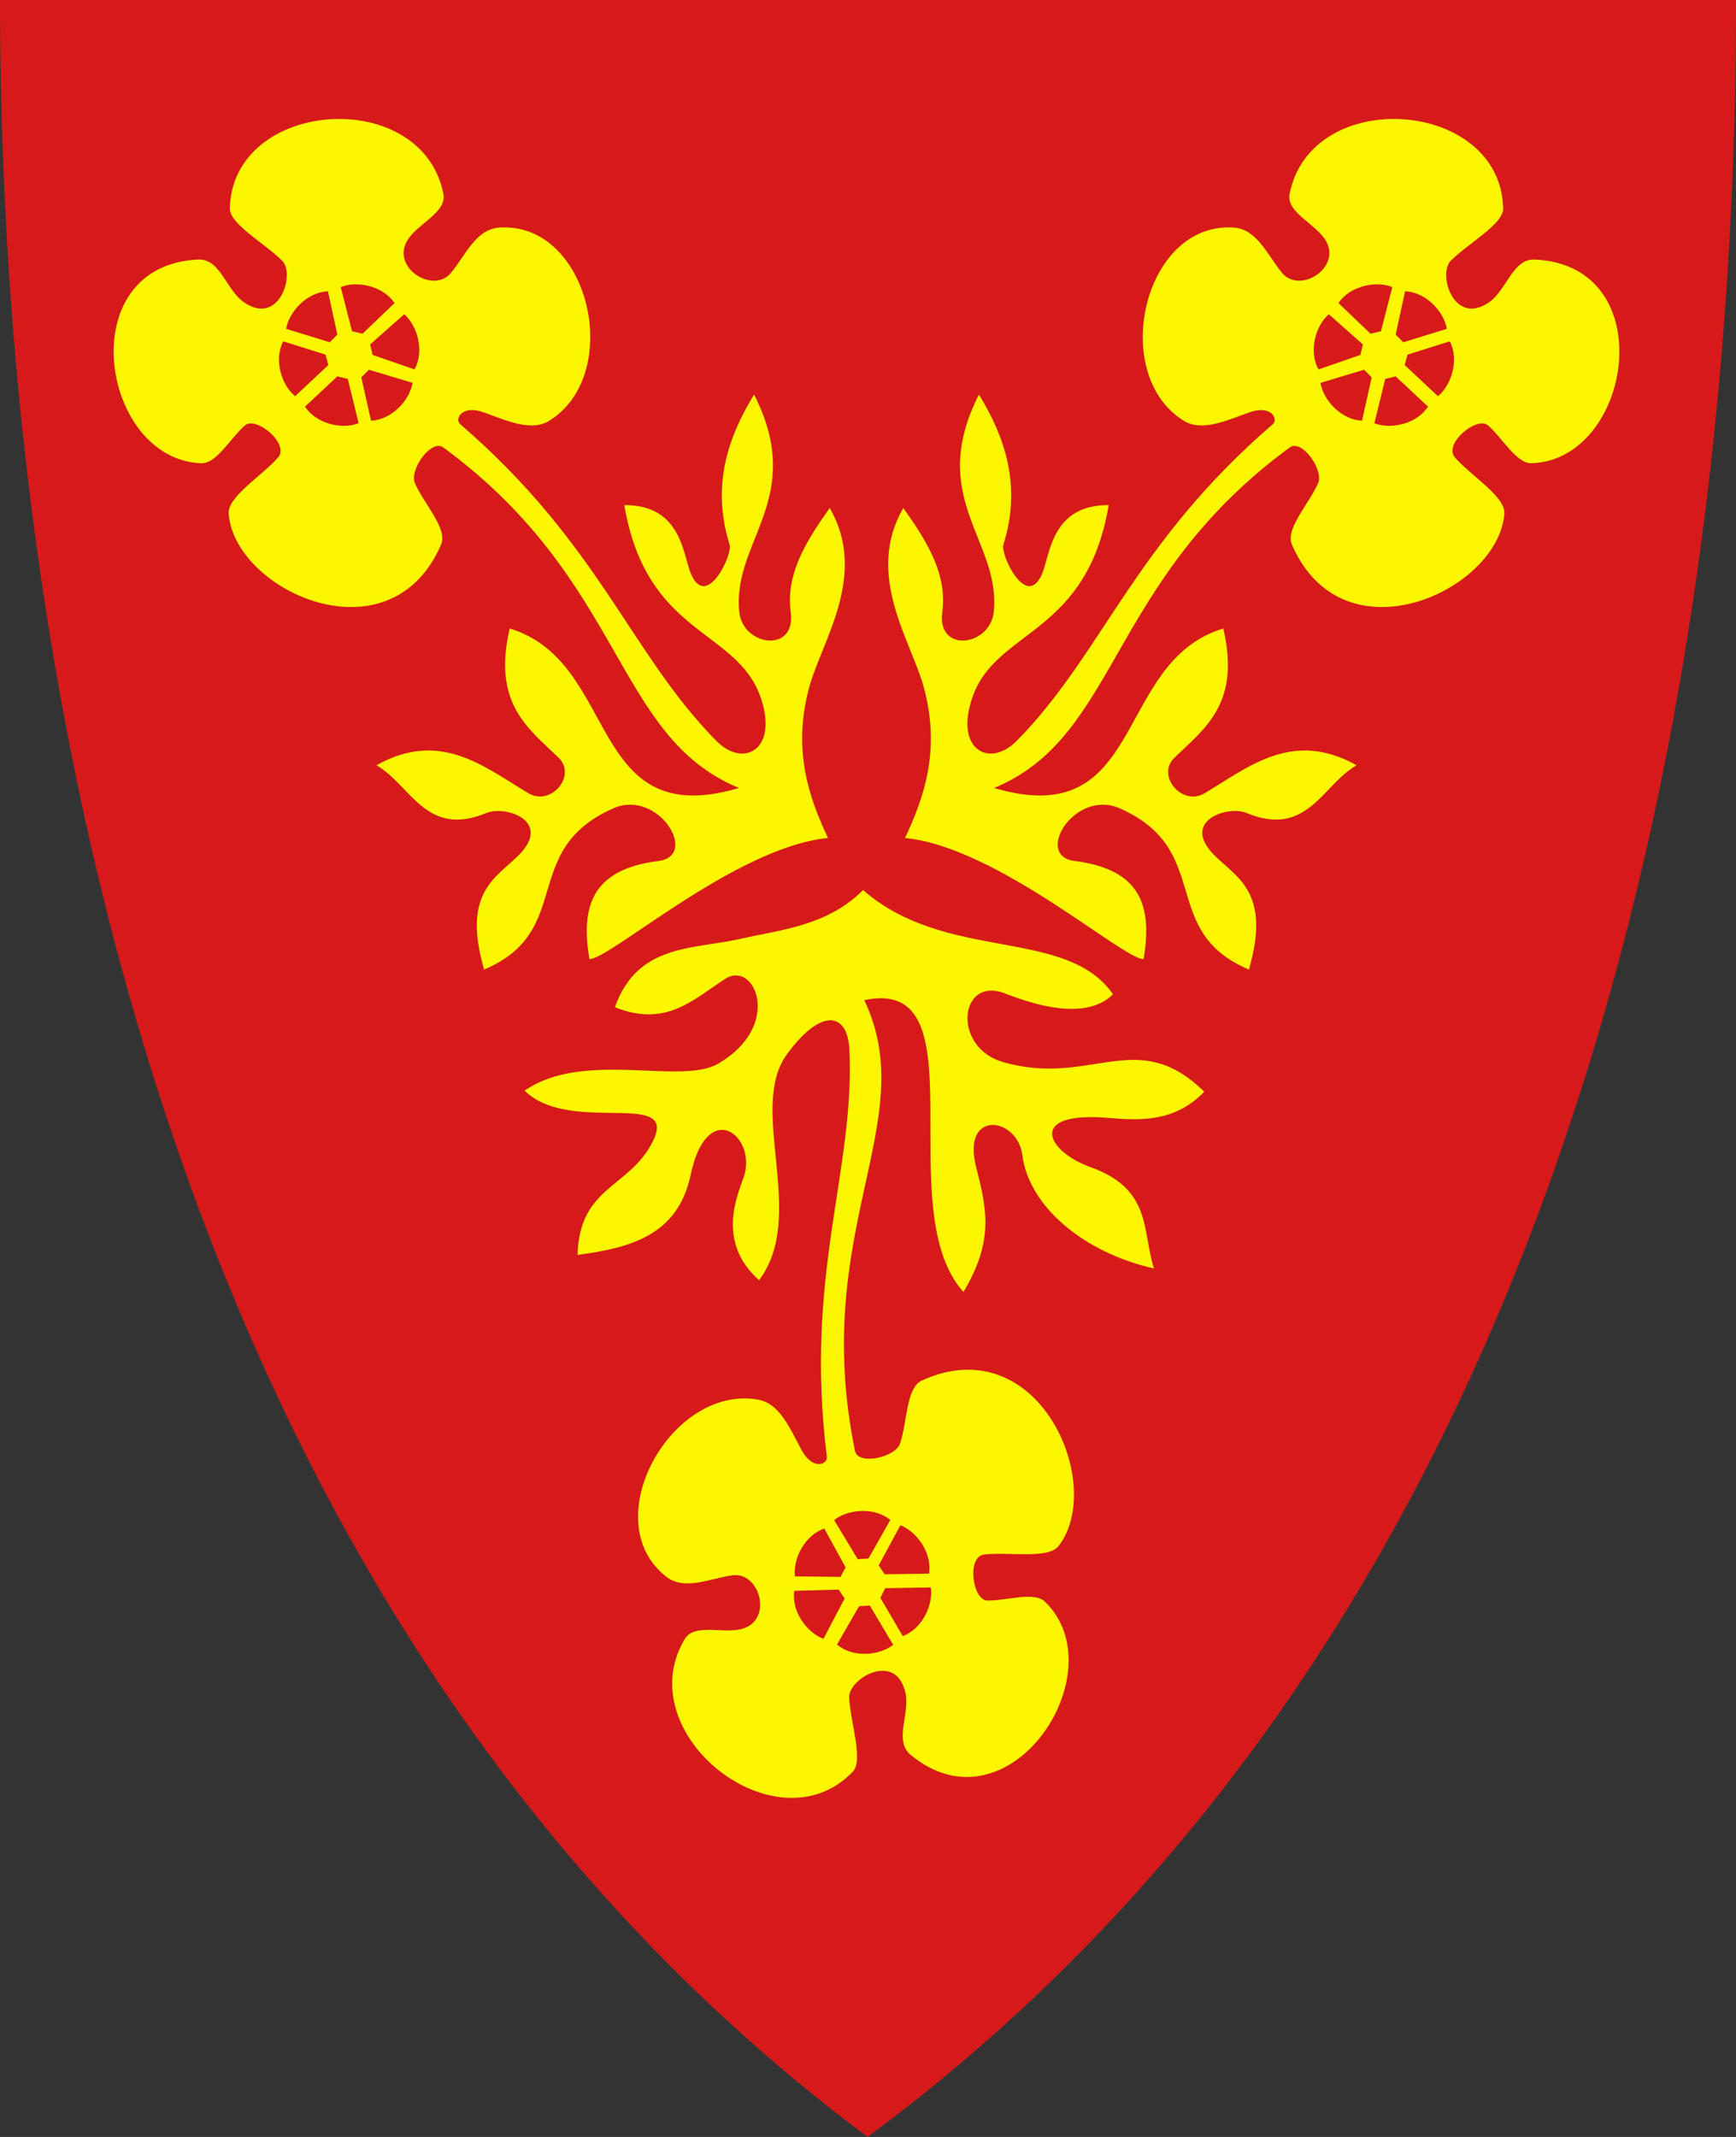 <?xml version="1.0" encoding="UTF-8" standalone="no"?>
<!-- Created with Inkscape (http://www.inkscape.org/) -->

<svg
   xmlns:svg="http://www.w3.org/2000/svg"
   xmlns="http://www.w3.org/2000/svg"
   xmlns:xlink="http://www.w3.org/1999/xlink"
   version="1.1"
   width="390"
   height="480"
   id="svg4228">
  <rect width="100%" height="100%" fill="#333333" stroke="none"/>
  <defs
     id="defs4232" />
  <path
     d="M 0,0 C 130,0 260,0 390,0 389.99,114.998 370.786,350.147 194.888,479.998 20.791,350.089 0.081,115.022 0,0 z"
     id="path4240-0"
     style="color:#000000;fill:#d61a1a;fill-opacity:1;fill-rule:nonzero;stroke:none;marker:none;visibility:visible;display:inline;overflow:visible;enable-background:accumulate" />
  <path
     d="m 186.013,188.235 c -20.713,1.973 -49.169,27.415 -53.595,27.19 -1.945,-11.607 0.34,-20.133 15.49,-22.026 9.254,-1.156 -0.035,-16.286 -10.131,-11.83 -21.263,9.384 -8.498,27.537 -29.02,36.209 -5.068,-17.491 2.82,-20.647 7.843,-25.752 7.522,-7.644 -3.037,-11.18 -7.32,-9.412 -13.644,5.634 -16.952,-6.261 -24.706,-10.719 14.351,-8.052 24.205,0.353 34.118,6.275 5.093,3.042 10.952,-3.953 6.797,-7.974 -6.855,-6.636 -14.902,-12.157 -10.98,-29.02 24.829,7.489 17.211,45.969 51.503,35.817 -28.066,-11.552 -25.515,-46.483 -66.405,-76.471 -2.735,-2.006 -7.669,4.996 -6.405,7.974 1.961,4.619 7.455,10.231 5.882,13.856 -11.484,26.462 -46.375,10.372 -47.712,-6.928 -0.299,-3.866 7.406,-8.453 11.111,-12.68 2.64,-3.012 -4.938,-9.372 -7.451,-7.19 -3.268,2.837 -6.358,8.614 -9.804,8.497 -22.642,-0.771 -29.389,-44.516 -0.654,-45.752 4.871,-0.209 6.268,6.748 10.065,9.477 8.023,5.766 11.782,-6.192 8.758,-9.216 -3.922,-3.922 -11.854,-8.244 -11.765,-11.765 0.623,-24.641 43.133,-27.599 47.974,-3.268 0.854,4.294 -6.08,6.764 -8.235,10.719 -3.296,6.048 6.008,11.805 9.935,7.059 3.292,-3.978 5.601,-9.861 10.915,-10.196 20.248,-1.279 28.014,32.974 11.176,43.399 -4.165,2.579 -9.785,-0.138 -14.771,-1.895 -4.953,-1.746 -6.529,1.559 -5.229,2.68 31.353,27.027 38.223,51.551 57.516,71.111 6.256,6.343 14.236,1.807 9.804,-10.196 -5.527,-14.967 -25.534,-13.595 -30.458,-42.745 12.804,-0.097 13.177,11.114 14.902,15.294 3.504,8.493 9.467,-4.169 8.758,-6.405 -4.221,-13.314 -0.223,-24.425 5.49,-33.725 11.827,23.331 -4.982,32.816 -3.333,48.824 0.798,7.743 12.8,9.358 11.569,0.065 -1.069,-8.07 2.762,-15.056 8.758,-23.399 8.69,15.062 -1.744,29.796 -4.575,40.131 -3.897,14.227 -0.07,24.945 4.183,33.987 l 0,-4e-5 z"
     id="path3651"
     style="fill:#faf700;fill-opacity:1;stroke:none" />
  <path
     d="m 79.091,74.406 -2.549,-9.923 c 3.768,-1.504 9.579,-0.215 12.091,3.598 l -7.191,6.881 -2.351,-0.556 z"
     id="path3653"
     style="fill:#d61a1a;fill-opacity:1;stroke:none" />
  <use
     transform="matrix(0.523,-0.853,0.853,0.523,-30.751,105.43)"
     id="use3657"
     style="stroke:none"
     x="0"
     y="0"
     width="390"
     height="480"
     xlink:href="#path3653" />
  <use
     transform="matrix(0.456,0.89,-0.89,0.456,113.295,-26.946)"
     id="use3659"
     style="stroke:none"
     x="0"
     y="0"
     width="390"
     height="480"
     xlink:href="#path3653" />
  <use
     transform="matrix(0.496,-0.868,0.868,0.496,-29.706,108.162)"
     id="use3661"
     style="stroke:none"
     x="0"
     y="0"
     width="390"
     height="480"
     xlink:href="#use3657" />
  <use
     transform="matrix(0.491,-0.871,0.871,0.491,-29.498,109.117)"
     id="use3663"
     style="stroke:none"
     x="0"
     y="0"
     width="390"
     height="480"
     xlink:href="#use3661" />
  <use
     transform="matrix(-0.502,-0.865,0.865,-0.502,48.976,188.019)"
     id="use3665"
     style="stroke:none"
     x="0"
     y="0"
     width="390"
     height="480"
     xlink:href="#use3661" />
  <use
     transform="matrix(-1,0,0,1,389.33,0)"
     id="use3667"
     x="0"
     y="0"
     width="390"
     height="480"
     xlink:href="#path3651" />
  <use
     transform="matrix(-1,0,0,1,389.33,0)"
     id="use3669"
     x="0"
     y="0"
     width="390"
     height="480"
     xlink:href="#path3653" />
  <use
     transform="matrix(-1,0,0,1,389.33,0)"
     id="use3671"
     x="0"
     y="0"
     width="390"
     height="480"
     xlink:href="#use3657" />
  <use
     transform="matrix(-1,0,0,1,389.33,0)"
     id="use3673"
     x="0"
     y="0"
     width="390"
     height="480"
     xlink:href="#use3659" />
  <use
     transform="matrix(-1,0,0,1,389.33,0)"
     id="use3675"
     x="0"
     y="0"
     width="390"
     height="480"
     xlink:href="#use3661" />
  <use
     transform="matrix(-1,0,0,1,389.33,0)"
     id="use3677"
     x="0"
     y="0"
     width="390"
     height="480"
     xlink:href="#use3663" />
  <use
     transform="matrix(-1,0,0,1,389.33,0)"
     id="use3679"
     x="0"
     y="0"
     width="390"
     height="480"
     xlink:href="#use3665" />
  <path
     d="m 193.901,199.941 c 18.714,16.319 45.608,8.233 56.132,23.386 -3.944,3.994 -11.538,4.808 -24.232,-0.165 -10.302,-4.037 -11.996,12.063 -0.52,15.384 19.893,5.757 30.048,-8.243 45.259,6.678 -6.594,6.848 -14.389,6.485 -21.524,5.88 -18.411,-1.56 -13.979,7.488 -4.031,11.058 13.894,4.986 11.509,14.262 14.267,22.77 -16.044,-3.66 -28.112,-14.062 -29.588,-25.513 -1.098,-8.519 -13.64,-10.296 -10.391,2.644 2.324,9.254 4.184,16.425 -2.829,28.144 -16.8,-18.633 4.405,-71.248 -22.283,-65.553 13.057,27.399 -12.276,51.585 -2.083,101.257 0.682,3.323 9.039,1.443 10.1,-1.614 1.646,-4.74 1.338,-12.589 4.937,-14.22 26.272,-11.912 41.342,23.431 30.725,37.154 -2.373,3.067 -11.163,1.297 -16.747,1.945 -3.978,0.461 -2.628,10.262 0.7,10.33 4.327,0.089 10.495,-2.12 12.97,0.28 16.269,15.766 -8.084,52.726 -30.218,34.359 -3.752,-3.114 -0.119,-9.209 -1.103,-13.781 -2.079,-9.659 -12.89,-3.316 -12.678,0.955 0.276,5.539 3.256,14.066 0.828,16.617 -16.998,17.851 -50.499,-8.483 -37.761,-29.77 2.248,-3.757 9.046,-0.935 13.299,-2.421 6.502,-2.272 3.468,-12.783 -2.629,-11.9 -5.11,0.74 -10.769,3.552 -14.935,0.235 -15.87,-12.64 1.358,-43.246 20.837,-39.676 4.818,0.883 7.162,6.669 9.679,11.318 2.501,4.618 5.887,3.226 5.675,1.522 -5.108,-41.078 6.255,-63.87 5.077,-91.319 -0.382,-8.9 -6.626,-9.398 -14.111,0.98 -8.812,12.217 4.724,36.18 -6.196,50.651 -9.558,-8.52 -4.952,-18.825 -3.466,-23.095 3.197,-9.187 -8.158,-18.251 -11.901,-0.574 -2.893,13.664 -13.638,16.409 -25.408,17.992 0.418,-15.529 11.707,-14.956 16.933,-25.55 5.828,-11.814 -18.622,-1.302 -28.823,-11.348 13.291,-9.199 35.007,-1.171 43.424,-6.032 14.757,-8.523 8.291,-23.405 1.638,-19.085 -7.315,4.749 -13.284,10.941 -24.783,6.387 5.043,-14.242 17.425,-12.963 27.919,-15.314 9.697,-2.172 19.734,-2.972 27.84,-10.997 z"
     id="path3651-1"
     style="fill:#faf700;fill-opacity:1;stroke:none" />
  <path
     d="m 189.762,359.044 -4.769,9.067 c -3.803,-1.414 -7.246,-6.269 -6.55,-10.781 l 9.949,-0.276 1.37,1.99 z"
     id="path3653-7"
     style="fill:#d61a1a;fill-opacity:1;stroke:none" />
  <use
     transform="matrix(0.523,-0.853,0.853,0.523,-210.093,334.735)"
     id="use3657-4"
     style="stroke:none"
     x="0"
     y="0"
     width="390"
     height="480"
     xlink:href="#path3653-7" />
  <use
     transform="matrix(0.456,0.89,-0.89,0.456,421.845,21.589)"
     id="use3659-0"
     style="stroke:none"
     x="0"
     y="0"
     width="390"
     height="480"
     xlink:href="#path3653-7" />
  <use
     transform="matrix(0.496,-0.868,0.868,0.496,-211.103,347.486)"
     id="use3661-9"
     style="stroke:none"
     x="0"
     y="0"
     width="390"
     height="480"
     xlink:href="#use3657-4" />
  <use
     transform="matrix(0.491,-0.871,0.871,0.491,-210.965,349.667)"
     id="use3663-4"
     style="stroke:none"
     x="0"
     y="0"
     width="390"
     height="480"
     xlink:href="#use3661-9" />
  <use
     transform="matrix(-0.502,-0.865,0.865,-0.502,-16.064,701.329)"
     id="use3665-8"
     style="stroke:none"
     x="0"
     y="0"
     width="390"
     height="480"
     xlink:href="#use3661-9" />
</svg>
